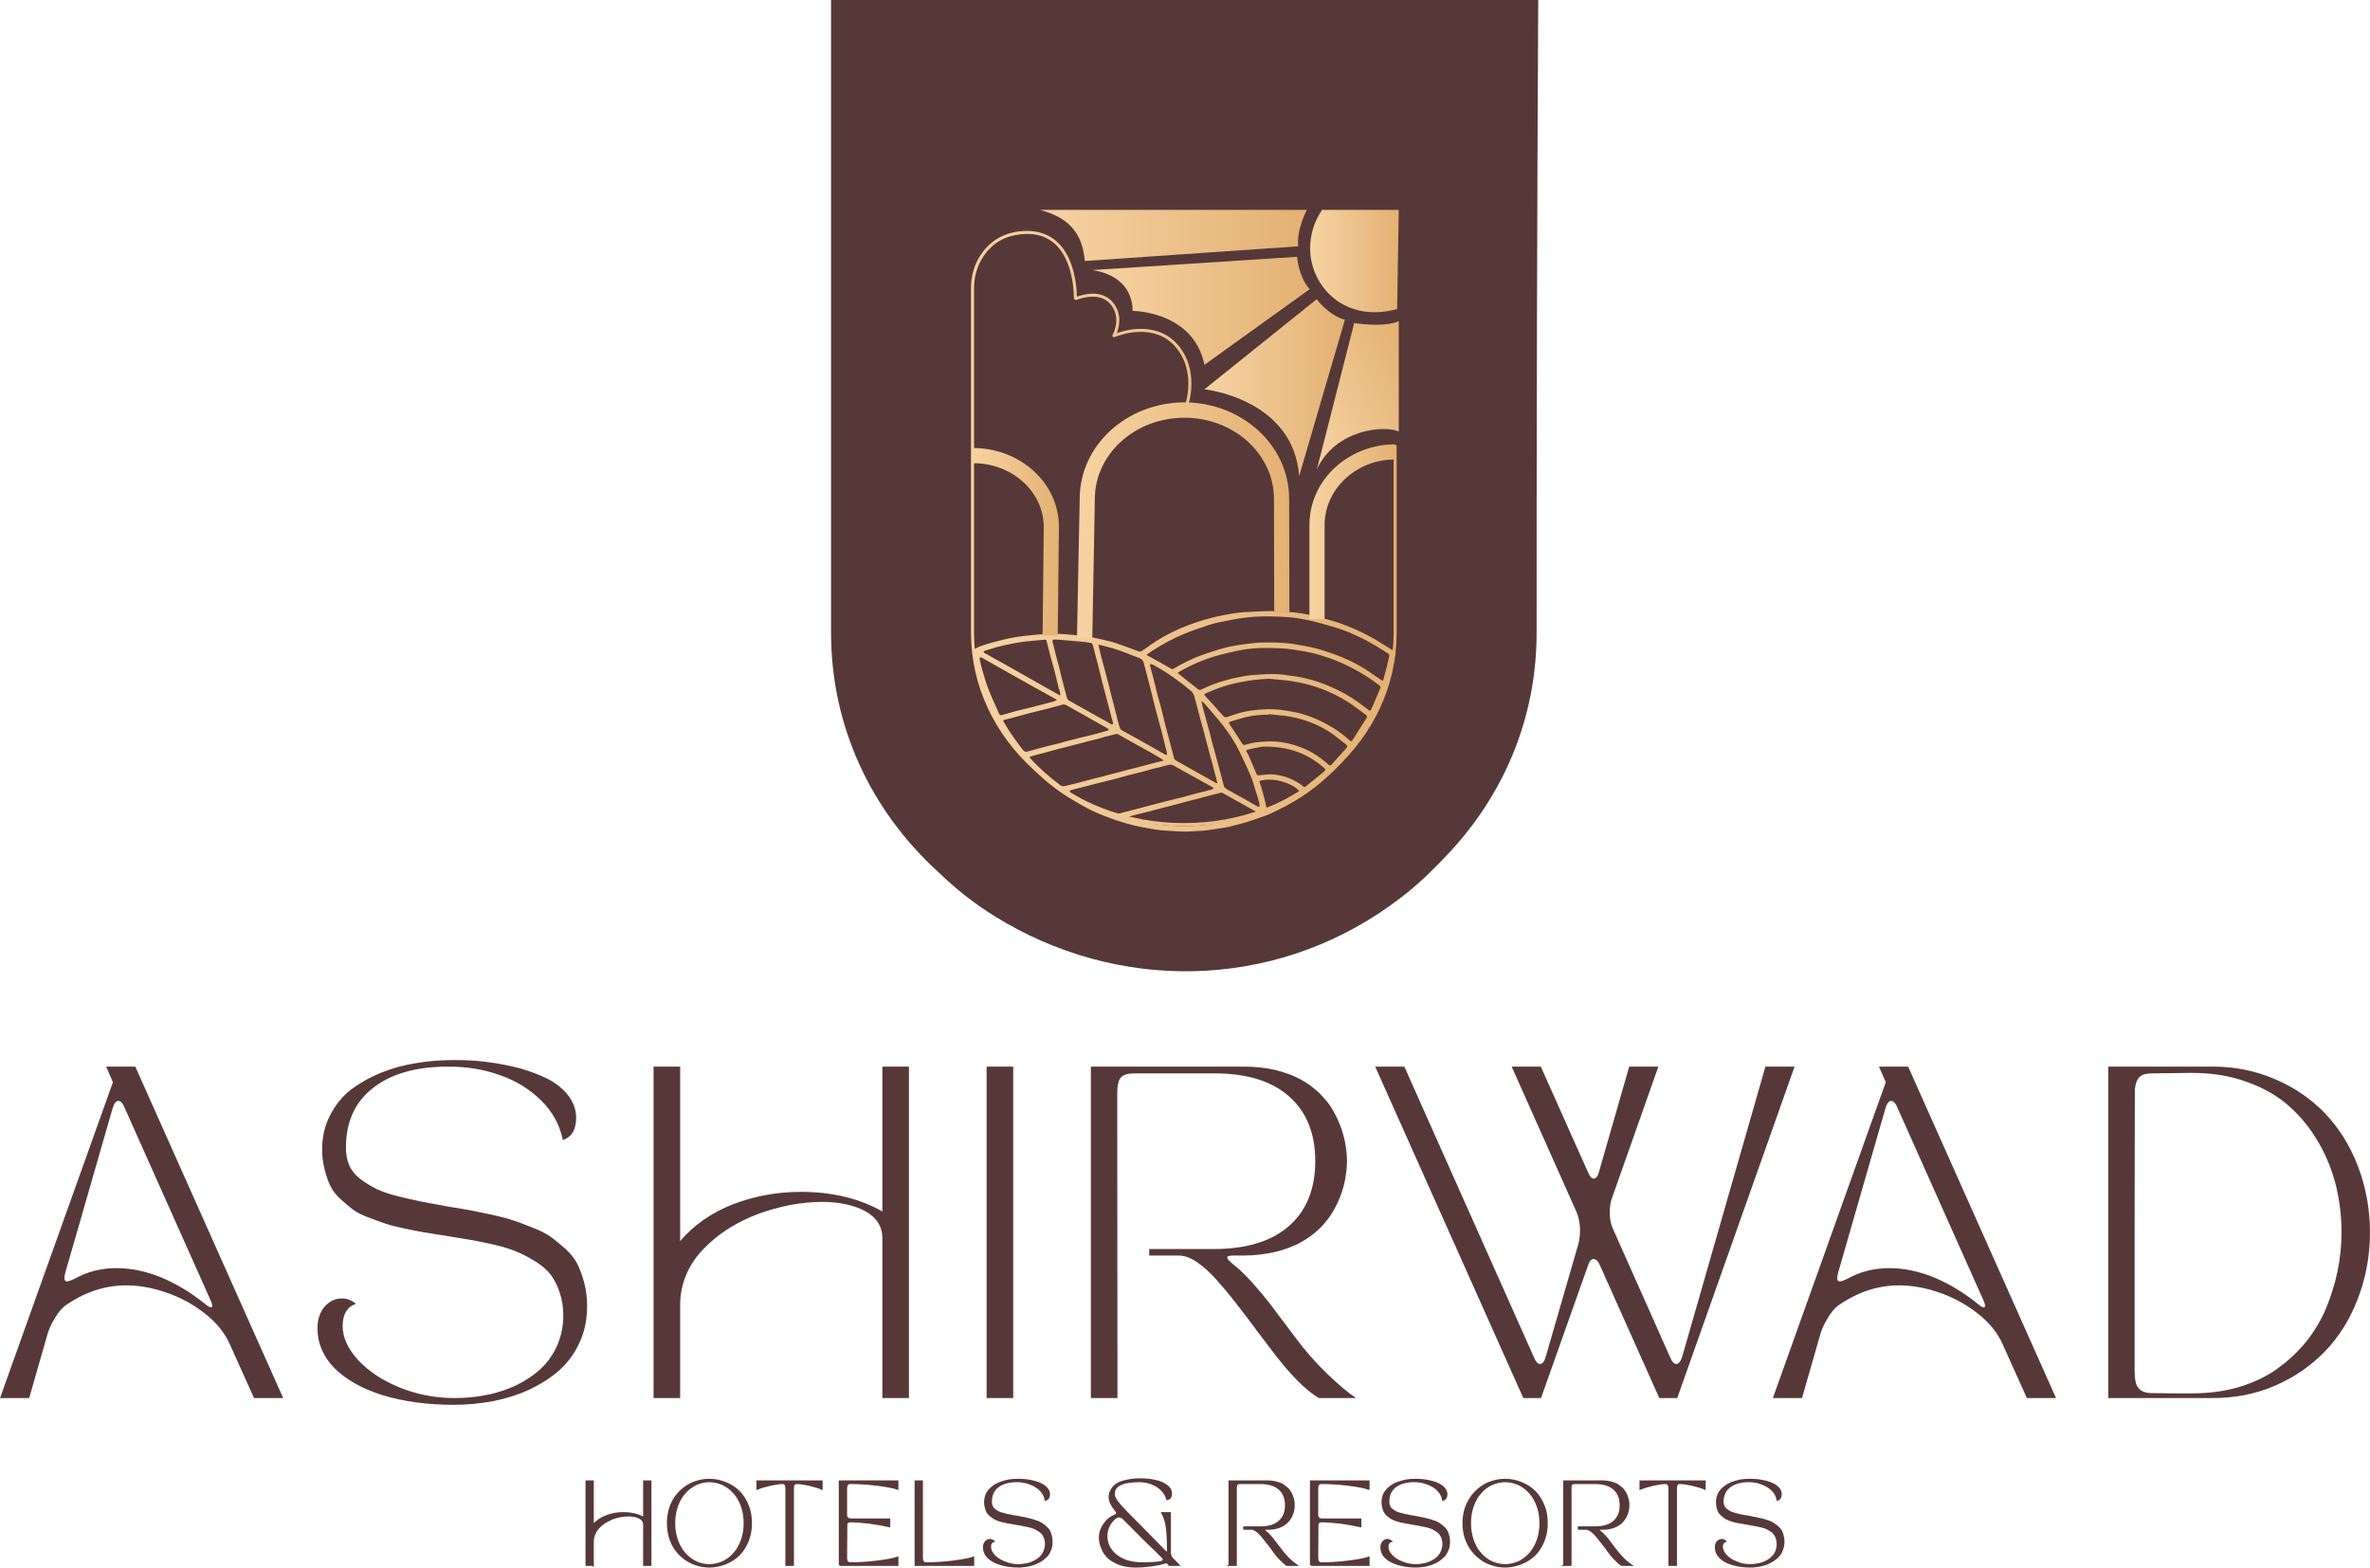 <?xml version="1.0" encoding="UTF-8"?>
<!DOCTYPE svg PUBLIC "-//W3C//DTD SVG 1.1//EN" "http://www.w3.org/Graphics/SVG/1.1/DTD/svg11.dtd">
<!-- Creator: CorelDRAW X7 -->
<svg xmlns="http://www.w3.org/2000/svg" xml:space="preserve" width="101.607mm" height="67.206mm" version="1.1" style="shape-rendering:geometricPrecision; text-rendering:geometricPrecision; image-rendering:optimizeQuality; fill-rule:evenodd; clip-rule:evenodd"
viewBox="0 0 10161 6721"
 xmlns:xlink="http://www.w3.org/1999/xlink">
 <defs>
  <style type="text/css">
   <![CDATA[
    .str0 {stroke:#573838;stroke-width:7.62}
    .fil1 {fill:#573838}
    .fil0 {fill:#573838;fill-rule:nonzero}
    .fil8 {fill:url(#id0)}
    .fil6 {fill:url(#id1)}
    .fil5 {fill:url(#id2)}
    .fil10 {fill:url(#id3)}
    .fil2 {fill:url(#id4)}
    .fil3 {fill:url(#id5)}
    .fil7 {fill:url(#id6)}
    .fil9 {fill:url(#id7)}
    .fil11 {fill:url(#id8)}
    .fil4 {fill:url(#id9)}
   ]]>
  </style>
  <linearGradient id="id0" gradientUnits="userSpaceOnUse" x1="4163.4" y1="2266.06" x2="5987.81" y2="2266.06">
   <stop offset="0" style="stop-opacity:1; stop-color:#F6D3A3"/>
   <stop offset="1" style="stop-opacity:1; stop-color:#E3B173"/>
  </linearGradient>
  <linearGradient id="id1" gradientUnits="userSpaceOnUse" xlink:href="#id0" x1="5164.1" y1="1662.19" x2="5765.84" y2="1662.19">
  </linearGradient>
  <linearGradient id="id2" gradientUnits="userSpaceOnUse" xlink:href="#id0" x1="4680.72" y1="1332.57" x2="5615.01" y2="1332.57">
  </linearGradient>
  <linearGradient id="id3" gradientUnits="userSpaceOnUse" xlink:href="#id0" x1="5557.49" y1="1812.17" x2="6086.15" y2="1576.68">
  </linearGradient>
  <linearGradient id="id4" gradientUnits="userSpaceOnUse" xlink:href="#id0" x1="4169.9" y1="3092.83" x2="5981.31" y2="3092.83">
  </linearGradient>
  <linearGradient id="id5" gradientUnits="userSpaceOnUse" xlink:href="#id0" x1="5613.82" y1="2279.41" x2="5981.29" y2="2279.41">
  </linearGradient>
  <linearGradient id="id6" gradientUnits="userSpaceOnUse" xlink:href="#id0" x1="4617.66" y1="2231.61" x2="5528.33" y2="2231.61">
  </linearGradient>
  <linearGradient id="id7" gradientUnits="userSpaceOnUse" xlink:href="#id0" x1="4458.92" y1="1009.65" x2="5603.15" y2="1009.65">
  </linearGradient>
  <linearGradient id="id8" gradientUnits="userSpaceOnUse" xlink:href="#id0" x1="5617.39" y1="1119.31" x2="5997.31" y2="1119.31">
  </linearGradient>
  <linearGradient id="id9" gradientUnits="userSpaceOnUse" xlink:href="#id0" x1="4172.58" y1="2323.07" x2="4540.06" y2="2323.07">
  </linearGradient>
 </defs>
 <g id="Layer_x0020_1">
  <g id="_1910140969392">
   <g>
    <path class="fil0" d="M280 5456c-7,25 -5,38 7,38 6,0 17,-4 32,-11 55,-31 115,-46 180,-46 64,0 129,14 195,41 65,28 126,65 183,111 16,14 27,19 31,15 4,-3 2,-14 -7,-33l-367 -822c-8,-19 -17,-29 -27,-29 -10,0 -18,11 -25,34l-202 702zm8873 -786c0,26 0,217 -1,572 0,356 0,567 0,634 0,37 5,63 17,76 12,14 31,21 58,21 14,0 44,0 88,1 44,0 72,0 84,0 72,0 140,-9 203,-28 62,-19 117,-45 162,-78 46,-33 87,-71 123,-115 35,-44 64,-92 86,-144 21,-52 38,-105 49,-159 11,-55 17,-110 17,-166 0,-68 -8,-134 -23,-198 -16,-64 -40,-126 -74,-185 -34,-60 -75,-111 -124,-155 -49,-45 -109,-80 -181,-106 -72,-27 -151,-40 -238,-40 -12,0 -40,0 -84,1 -44,0 -74,1 -88,1 -23,0 -41,4 -52,14 -12,10 -19,28 -22,54zm-114 -97l449 0c94,0 183,18 266,54 83,35 154,84 214,146 60,63 107,138 141,226 34,89 52,183 52,285 0,101 -18,196 -52,284 -34,89 -81,164 -141,226 -60,62 -131,111 -214,147 -83,36 -172,53 -266,53l-449 0 0 -1421zm-1158 883c-7,25 -5,38 7,38 6,0 17,-4 32,-11 55,-31 115,-46 180,-46 64,0 129,14 195,41 65,28 126,65 183,111 16,14 27,19 31,15 4,-3 2,-14 -7,-33l-367 -822c-8,-19 -17,-29 -27,-29 -10,0 -18,11 -25,34l-202 702zm-155 538l-125 0 484 -1354 -29 -67 125 0 634 1421 -125 0 -104 -231c-22,-50 -59,-95 -110,-134 -50,-39 -105,-68 -164,-88 -58,-20 -115,-30 -170,-30 -94,0 -181,30 -263,88 -15,12 -30,30 -45,56 -15,25 -26,50 -32,74l-76 265zm-1830 -1421l125 0 555 1245c8,20 17,30 27,30 10,0 19,-11 25,-34l140 -484c5,-21 7,-43 6,-68 -2,-25 -7,-47 -15,-66l-278 -623 125 0 202 452c8,19 16,28 25,28 10,0 18,-10 23,-31l129 -449 125 0 -199 564c-7,20 -10,42 -9,67 0,25 5,47 14,66l244 548c8,20 17,30 27,30 10,0 19,-11 26,-34l356 -1241 125 0 -503 1421 -77 0 -254 -568c-8,-19 -17,-28 -28,-28 -9,0 -18,9 -24,29l-201 567 -76 0 -635 -1421zm-1219 1421l0 -1421 654 0c50,0 96,5 139,15 42,11 78,24 108,41 30,16 56,36 80,59 23,23 42,46 56,71 14,24 26,50 36,77 9,27 16,52 19,75 4,23 6,46 6,67 0,22 -2,44 -6,67 -3,23 -10,48 -19,75 -10,27 -22,52 -36,76 -14,24 -33,48 -56,71 -24,23 -50,42 -80,59 -30,17 -66,30 -108,41 -43,10 -89,16 -139,16l-41 0c-10,0 -18,1 -23,2 -4,2 -6,5 -5,8 1,4 3,8 8,12 4,5 11,11 20,18 24,19 50,44 78,75 28,32 53,61 74,88 21,28 51,68 91,121 2,3 4,6 6,8 2,2 3,5 6,8 2,3 4,6 6,8 41,56 87,108 136,156 50,48 92,84 127,107l-160 0c-27,-16 -56,-40 -88,-71 -31,-32 -61,-66 -90,-103 -29,-37 -58,-76 -89,-117 -30,-41 -60,-80 -89,-117 -29,-38 -58,-72 -85,-102 -28,-31 -55,-55 -83,-74 -27,-18 -53,-27 -76,-27l-127 0 0 -28 279 0c140,0 248,-34 322,-100 74,-66 111,-159 111,-277 0,-118 -37,-210 -111,-276 -74,-67 -182,-100 -322,-100l-341 0c-28,0 -47,5 -59,17 -11,12 -16,36 -16,72l1 1303 -114 0zm-447 -1421l114 0 0 1421 -114 0 0 -1421zm-1314 1421l-114 0 0 -1421 114 0 0 748c60,-70 135,-122 227,-158 92,-35 189,-53 290,-53 135,0 251,28 350,84l0 -621 114 0 0 1421 -114 0 0 -685c0,-50 -24,-89 -73,-116 -48,-26 -111,-40 -187,-40 -43,0 -88,5 -134,13 -46,9 -92,22 -137,38 -45,17 -88,38 -128,63 -41,26 -76,55 -107,87 -31,31 -56,68 -74,109 -18,42 -27,86 -27,132l0 399zm-1555 -299c0,-37 10,-68 30,-92 21,-24 46,-36 74,-36 23,0 43,8 61,23 -38,13 -57,45 -57,95 0,50 23,99 67,147 45,48 104,87 178,117 74,30 152,45 233,45 49,0 97,-4 143,-14 46,-9 88,-24 128,-43 39,-20 74,-43 103,-71 29,-28 52,-61 69,-100 16,-39 25,-81 25,-127 0,-36 -6,-70 -16,-99 -10,-30 -23,-55 -39,-76 -16,-21 -38,-39 -65,-56 -28,-17 -54,-31 -79,-41 -25,-11 -57,-21 -96,-30 -39,-9 -72,-16 -102,-21 -29,-5 -65,-11 -109,-18 -38,-6 -68,-11 -88,-14 -20,-3 -47,-9 -83,-16 -36,-8 -63,-14 -83,-21 -19,-6 -43,-15 -72,-26 -30,-11 -52,-22 -68,-34 -17,-12 -34,-27 -54,-45 -19,-17 -34,-36 -44,-56 -10,-20 -18,-44 -25,-71 -7,-27 -11,-56 -11,-87 0,-53 11,-102 34,-146 22,-43 51,-80 88,-109 37,-28 80,-53 129,-73 49,-20 100,-34 153,-42 52,-9 105,-13 161,-13 47,0 94,2 141,8 47,6 94,15 141,27 46,13 87,29 123,47 35,19 64,42 86,71 22,29 33,60 33,95 0,50 -19,82 -57,95 -13,-65 -44,-121 -92,-169 -49,-48 -107,-85 -177,-109 -69,-25 -143,-37 -222,-37 -137,0 -244,30 -322,91 -78,60 -117,146 -117,257 0,29 5,54 15,77 11,23 27,42 48,58 22,16 45,30 69,42 24,11 55,22 91,31 37,9 71,17 102,23 31,6 69,13 113,21 42,7 74,12 96,16 22,5 53,11 92,19 40,9 71,17 93,25 23,7 50,18 83,31 33,13 59,26 78,40 19,14 39,31 62,51 22,21 39,42 51,65 11,24 21,50 29,81 8,30 12,63 12,98 0,57 -10,109 -32,156 -21,47 -50,86 -86,119 -37,33 -80,60 -128,83 -49,23 -101,39 -155,50 -55,10 -111,16 -169,16 -115,0 -217,-14 -306,-41 -89,-28 -158,-67 -207,-116 -49,-50 -73,-107 -73,-171zm-1236 299l-125 0 484 -1354 -29 -67 125 0 634 1421 -125 0 -104 -231c-22,-50 -59,-95 -110,-134 -50,-39 -105,-68 -164,-88 -58,-20 -115,-30 -170,-30 -94,0 -181,30 -263,88 -15,12 -30,30 -45,56 -15,25 -26,50 -32,74l-76 265z"/>
    <path class="fil0 str0" d="M2542 6710l-28 0 0 -359 28 0 0 189c15,-18 34,-31 58,-40 23,-9 47,-13 73,-13 33,0 63,7 88,21l0 -157 28 0 0 359 -28 0 0 -173c0,-13 -6,-23 -19,-29 -12,-7 -28,-10 -47,-10 -11,0 -22,1 -34,3 -11,2 -23,5 -34,9 -11,5 -22,10 -32,16 -11,7 -20,14 -27,22 -8,8 -14,17 -19,28 -4,10 -7,21 -7,33l0 101zm4814 -76c0,-9 2,-17 7,-23 6,-6 12,-9 19,-9 6,0 11,2 15,6 -9,3 -14,11 -14,24 0,12 6,25 17,37 11,12 26,22 45,29 18,8 38,12 58,12 13,0 25,-2 36,-4 12,-2 23,-6 33,-11 10,-5 18,-11 26,-18 7,-7 13,-15 17,-25 4,-10 6,-20 6,-32 0,-9 -1,-18 -4,-25 -2,-7 -6,-14 -10,-19 -3,-5 -9,-10 -16,-14 -7,-5 -13,-8 -20,-11 -6,-2 -14,-5 -24,-7 -10,-2 -18,-4 -26,-5 -7,-2 -16,-3 -27,-5 -10,-2 -17,-3 -22,-4 -5,0 -12,-2 -21,-4 -9,-1 -16,-3 -21,-5 -5,-1 -11,-3 -18,-6 -8,-3 -13,-6 -18,-9 -4,-3 -8,-7 -13,-11 -5,-5 -9,-9 -11,-14 -3,-6 -5,-11 -7,-18 -1,-7 -2,-14 -2,-22 0,-14 3,-26 8,-37 6,-11 13,-20 23,-27 9,-8 20,-14 32,-19 13,-5 25,-8 38,-11 14,-2 27,-3 41,-3 12,0 24,1 36,2 12,2 23,4 35,7 12,3 22,7 31,12 9,5 16,11 22,18 6,7 8,15 8,24 0,12 -4,20 -14,24 -3,-17 -11,-31 -23,-43 -13,-12 -27,-21 -45,-27 -17,-7 -36,-10 -56,-10 -34,0 -61,8 -81,23 -20,15 -30,37 -30,65 0,7 2,14 4,19 3,6 7,11 12,15 6,4 12,8 18,11 6,3 14,5 23,7 9,3 17,5 25,6 8,2 18,4 29,5 11,2 19,4 24,5 6,1 13,2 23,5 10,2 18,4 24,6 5,2 12,4 21,7 8,4 14,7 19,11 5,3 10,7 16,13 6,5 10,10 13,16 3,6 5,13 7,20 2,8 3,16 3,25 0,14 -3,27 -8,39 -5,12 -13,22 -22,30 -9,8 -20,15 -32,21 -12,6 -25,10 -39,13 -14,2 -28,4 -43,4 -28,0 -54,-4 -77,-11 -22,-7 -39,-16 -52,-29 -12,-12 -18,-27 -18,-43zm-323 -283l276 0 0 32c-13,-6 -32,-11 -56,-17 -24,-5 -40,-7 -48,-7 -7,0 -12,1 -15,5 -3,3 -4,10 -4,19l0 327 -29 0 0 -327c0,-9 -2,-16 -5,-19 -2,-4 -7,-5 -14,-5 -8,0 -24,2 -48,7 -25,6 -43,11 -57,17l0 -32zm-327 359l0 -359 164 0c13,0 25,2 35,4 11,3 20,6 28,10 7,5 14,10 20,15 6,6 10,12 14,18 4,6 7,13 9,20 2,6 4,13 5,19 1,5 1,11 1,17 0,5 0,11 -1,16 -1,6 -3,12 -5,19 -2,7 -5,13 -9,19 -4,6 -8,12 -14,18 -6,6 -13,11 -20,15 -8,4 -17,8 -28,10 -10,3 -22,4 -35,4l-10 0c-3,0 -5,1 -6,1 -1,1 -1,1 -1,2 0,1 1,2 2,3 1,1 3,3 5,5 6,4 13,11 20,19 7,7 13,15 18,22 6,7 13,17 23,30 1,1 1,2 2,2 0,1 1,1 1,2 1,1 1,2 2,2 10,14 22,27 34,40 13,12 23,21 32,27l-40 0c-7,-5 -14,-11 -22,-19 -8,-8 -16,-16 -23,-25 -7,-10 -15,-19 -22,-30 -8,-10 -16,-20 -23,-29 -7,-10 -14,-18 -21,-26 -7,-8 -14,-14 -21,-19 -7,-4 -14,-7 -19,-7l-32 0 0 -7 70 0c35,0 62,-8 81,-25 19,-17 28,-40 28,-69 0,-30 -9,-53 -28,-70 -19,-17 -46,-25 -81,-25l-86 0c-7,0 -12,1 -15,4 -3,3 -4,9 -4,18l0 329 -28 0zm-391 -253c-8,23 -12,47 -12,73 0,27 4,51 12,74 8,22 18,41 32,56 13,16 29,28 48,37 18,8 38,13 58,13 21,0 40,-5 59,-13 18,-9 34,-21 48,-37 13,-15 24,-34 32,-56 8,-23 12,-47 12,-74 0,-26 -4,-50 -12,-73 -8,-22 -19,-41 -32,-56 -14,-16 -30,-28 -48,-37 -19,-8 -38,-13 -59,-13 -20,0 -40,5 -58,13 -19,9 -35,21 -48,37 -14,15 -24,34 -32,56zm138 260c-19,0 -38,-3 -56,-9 -18,-6 -35,-14 -49,-25 -15,-11 -28,-24 -39,-39 -11,-15 -19,-32 -26,-51 -6,-20 -9,-41 -9,-63 0,-21 3,-42 9,-62 7,-19 15,-36 26,-51 11,-15 24,-28 39,-39 14,-11 31,-20 49,-25 18,-6 37,-9 56,-9 25,0 48,5 70,14 22,9 41,21 57,37 16,16 29,36 38,59 10,24 14,49 14,76 0,28 -4,53 -14,77 -9,23 -22,43 -38,59 -16,16 -35,28 -57,37 -22,9 -45,14 -70,14zm-531 -83c0,-9 2,-17 8,-23 5,-6 11,-9 18,-9 6,0 11,2 16,6 -10,3 -15,11 -15,24 0,12 6,25 17,37 11,12 26,22 45,29 19,8 38,12 59,12 12,0 24,-2 36,-4 11,-2 22,-6 32,-11 10,-5 19,-11 26,-18 7,-7 13,-15 17,-25 4,-10 7,-20 7,-32 0,-9 -2,-18 -4,-25 -3,-7 -6,-14 -10,-19 -4,-5 -10,-10 -17,-14 -7,-5 -13,-8 -20,-11 -6,-2 -14,-5 -24,-7 -9,-2 -18,-4 -25,-5 -8,-2 -17,-3 -28,-5 -10,-2 -17,-3 -22,-4 -5,0 -12,-2 -21,-4 -9,-1 -16,-3 -21,-5 -5,-1 -11,-3 -18,-6 -8,-3 -13,-6 -17,-9 -4,-3 -9,-7 -14,-11 -5,-5 -8,-9 -11,-14 -2,-6 -5,-11 -6,-18 -2,-7 -3,-14 -3,-22 0,-14 3,-26 8,-37 6,-11 14,-20 23,-27 9,-8 20,-14 32,-19 13,-5 26,-8 39,-11 13,-2 26,-3 40,-3 12,0 24,1 36,2 12,2 24,4 35,7 12,3 22,7 31,12 9,5 17,11 22,18 6,7 9,15 9,24 0,12 -5,20 -15,24 -3,-17 -11,-31 -23,-43 -12,-12 -27,-21 -45,-27 -17,-7 -36,-10 -56,-10 -34,0 -61,8 -81,23 -20,15 -29,37 -29,65 0,7 1,14 4,19 2,6 6,11 12,15 5,4 11,8 17,11 6,3 14,5 23,7 9,3 18,5 26,6 7,2 17,4 28,5 11,2 19,4 24,5 6,1 14,2 24,5 10,2 17,4 23,6 6,2 13,4 21,7 8,4 15,7 19,11 5,3 10,7 16,13 6,5 10,10 13,16 3,6 5,13 7,20 2,8 3,16 3,25 0,14 -2,27 -8,39 -5,12 -12,22 -22,30 -9,8 -19,15 -32,21 -12,6 -25,10 -39,13 -14,2 -28,4 -42,4 -29,0 -55,-4 -77,-11 -23,-7 -40,-16 -53,-29 -12,-12 -18,-27 -18,-43zm-302 76l0 -359 248 0 0 32c-18,-6 -48,-12 -90,-17 -41,-5 -78,-7 -111,-7 -6,0 -11,1 -14,5 -3,3 -5,10 -5,19l0 113c0,5 2,10 5,13 4,3 8,5 13,5l167 0 0 30c-21,-5 -50,-10 -85,-15 -35,-4 -62,-6 -81,-6 -6,0 -10,1 -13,4 -4,2 -5,6 -5,11l-1 140c0,9 2,16 5,19 3,4 8,5 14,5 33,0 70,-2 111,-7 42,-5 72,-11 90,-17l0 32 -248 0zm-349 0l0 -359 165 0c12,0 24,2 34,4 11,3 20,6 28,10 7,5 14,10 20,15 6,6 11,12 14,18 4,6 7,13 9,20 3,6 4,13 5,19 1,5 1,11 1,17 0,5 0,11 -1,16 -1,6 -2,12 -5,19 -2,7 -5,13 -9,19 -3,6 -8,12 -14,18 -6,6 -13,11 -20,15 -8,4 -17,8 -28,10 -10,3 -22,4 -34,4l-11 0c-2,0 -4,1 -6,1 -1,1 -1,1 -1,2 0,1 1,2 2,3 1,1 3,3 5,5 6,4 13,11 20,19 7,7 13,15 18,22 6,7 13,17 23,30 1,1 2,2 2,2 0,1 1,1 1,2 1,1 2,2 2,2 10,14 22,27 34,40 13,12 23,21 32,27l-40 0c-7,-5 -14,-11 -22,-19 -8,-8 -16,-16 -23,-25 -7,-10 -15,-19 -22,-30 -8,-10 -15,-20 -23,-29 -7,-10 -14,-18 -21,-26 -7,-8 -14,-14 -21,-19 -7,-4 -13,-7 -19,-7l-32 0 0 -7 70 0c35,0 62,-8 81,-25 19,-17 28,-40 28,-69 0,-30 -9,-53 -28,-70 -19,-17 -46,-25 -81,-25l-86 0c-7,0 -12,1 -15,4 -2,3 -4,9 -4,18l0 329 -28 0zm-527 -127c0,24 6,45 20,63 13,18 31,32 55,42 23,10 50,14 81,14 35,0 61,-2 78,-5 6,-2 9,-4 11,-8 1,-4 -1,-8 -5,-12 -11,-12 -31,-31 -58,-57 -27,-27 -46,-45 -55,-55 0,0 -2,-1 -4,-4 -3,-2 -6,-6 -10,-10 -4,-4 -8,-8 -13,-13 -5,-4 -9,-9 -14,-14l-14 -14c-6,-5 -12,-8 -19,-8 -4,0 -8,1 -11,3 -12,8 -22,19 -30,34 -8,15 -12,30 -12,44zm-29 9c0,-21 7,-40 19,-57 12,-18 27,-30 45,-37 11,-5 13,-12 6,-20 -19,-23 -28,-43 -28,-58 0,-13 3,-25 10,-35 6,-10 15,-18 27,-25 12,-6 26,-10 42,-13 15,-3 32,-5 51,-5 25,0 47,2 67,7 20,4 36,11 48,21 13,9 19,21 19,34 0,7 -1,12 -4,16 -2,4 -6,6 -13,8 -3,-10 -7,-19 -14,-29 -7,-9 -15,-17 -25,-24 -10,-7 -22,-13 -35,-17 -14,-4 -29,-7 -44,-7 -10,0 -19,1 -27,1 -8,1 -16,2 -25,3 -8,1 -16,3 -22,6 -7,2 -13,5 -18,9 -6,4 -10,8 -13,14 -3,5 -5,12 -5,19 -1,6 1,13 5,21 4,8 10,17 18,26 8,9 16,18 24,26 7,8 16,17 27,28 11,11 20,20 26,26l118 120c4,4 7,6 9,6 3,0 4,-4 4,-10 0,-43 -2,-76 -5,-98 -3,-22 -9,-42 -19,-61l33 0 0 168c0,5 1,10 3,16 2,6 6,10 10,14l24 25 -40 0c-1,-1 -2,-2 -3,-4 -1,-2 -3,-3 -3,-4 -3,-3 -7,-4 -13,-2 -15,5 -34,9 -56,12 -23,3 -46,5 -71,5 -24,0 -46,-4 -65,-10 -19,-7 -35,-16 -48,-27 -12,-11 -22,-24 -28,-40 -7,-15 -11,-31 -11,-48zm-497 42c0,-9 2,-17 8,-23 5,-6 11,-9 18,-9 6,0 11,2 16,6 -10,3 -15,11 -15,24 0,12 6,25 17,37 11,12 26,22 45,29 19,8 38,12 59,12 12,0 24,-2 36,-4 11,-2 22,-6 32,-11 10,-5 19,-11 26,-18 7,-7 13,-15 17,-25 4,-10 7,-20 7,-32 0,-9 -2,-18 -4,-25 -3,-7 -6,-14 -10,-19 -4,-5 -10,-10 -17,-14 -7,-5 -13,-8 -20,-11 -6,-2 -14,-5 -24,-7 -9,-2 -18,-4 -25,-5 -8,-2 -17,-3 -28,-5 -10,-2 -17,-3 -22,-4 -5,0 -12,-2 -21,-4 -9,-1 -16,-3 -21,-5 -5,-1 -11,-3 -18,-6 -8,-3 -13,-6 -17,-9 -4,-3 -9,-7 -14,-11 -5,-5 -8,-9 -11,-14 -2,-6 -5,-11 -6,-18 -2,-7 -3,-14 -3,-22 0,-14 3,-26 8,-37 6,-11 14,-20 23,-27 9,-8 20,-14 32,-19 13,-5 26,-8 39,-11 13,-2 26,-3 40,-3 12,0 24,1 36,2 12,2 24,4 35,7 12,3 22,7 31,12 9,5 17,11 22,18 6,7 9,15 9,24 0,12 -5,20 -15,24 -3,-17 -11,-31 -23,-43 -12,-12 -27,-21 -45,-27 -17,-7 -36,-10 -56,-10 -34,0 -61,8 -81,23 -20,15 -29,37 -29,65 0,7 1,14 4,19 2,6 6,11 12,15 5,4 11,8 17,11 6,3 14,5 23,7 9,3 18,5 26,6 7,2 17,4 28,5 11,2 19,4 24,5 6,1 14,2 24,5 10,2 17,4 23,6 6,2 13,4 21,7 8,4 15,7 19,11 5,3 10,7 16,13 6,5 10,10 13,16 3,6 5,13 7,20 2,8 3,16 3,25 0,14 -2,27 -8,39 -5,12 -12,22 -22,30 -9,8 -19,15 -32,21 -12,6 -25,10 -39,13 -14,2 -28,4 -42,4 -29,0 -55,-4 -77,-11 -23,-7 -40,-16 -53,-29 -12,-12 -18,-27 -18,-43zm-45 76l-248 0 0 -359 28 0 0 327c0,9 2,16 5,19 3,4 8,5 14,5 33,0 70,-2 111,-7 42,-5 72,-11 90,-17l0 32zm-573 0l0 -359 248 0 0 32c-18,-6 -48,-12 -90,-17 -41,-5 -78,-7 -111,-7 -7,0 -11,1 -14,5 -3,3 -5,10 -5,19l0 113c0,5 2,10 5,13 4,3 8,5 13,5l167 0 0 30c-21,-5 -50,-10 -85,-15 -35,-4 -62,-6 -81,-6 -6,0 -10,1 -13,4 -4,2 -5,6 -5,11l-1 140c0,9 2,16 5,19 3,4 7,5 14,5 33,0 70,-2 111,-7 42,-5 72,-11 90,-17l0 32 -248 0zm-353 -359l276 0 0 32c-13,-6 -32,-11 -56,-17 -24,-5 -40,-7 -48,-7 -7,0 -12,1 -15,5 -3,3 -4,10 -4,19l0 327 -29 0 0 -327c0,-9 -2,-16 -5,-19 -2,-4 -7,-5 -14,-5 -8,0 -24,2 -48,7 -25,6 -43,11 -57,17l0 -32zm-344 106c-8,23 -12,47 -12,73 0,27 4,51 12,74 8,22 19,41 32,56 14,16 30,28 48,37 18,8 38,13 58,13 21,0 40,-5 59,-13 18,-9 34,-21 48,-37 13,-15 24,-34 32,-56 8,-23 12,-47 12,-74 0,-26 -4,-50 -12,-73 -8,-22 -19,-41 -32,-56 -14,-16 -30,-28 -48,-37 -19,-8 -38,-13 -59,-13 -20,0 -40,5 -58,13 -18,9 -34,21 -48,37 -13,15 -24,34 -32,56zm138 260c-19,0 -38,-3 -56,-9 -18,-6 -34,-14 -49,-25 -15,-11 -28,-24 -39,-39 -11,-15 -19,-32 -25,-51 -6,-20 -9,-41 -9,-63 0,-21 3,-42 9,-62 6,-19 14,-36 25,-51 11,-15 24,-28 39,-39 15,-11 31,-20 49,-25 18,-6 37,-9 56,-9 25,0 48,5 70,14 22,9 41,21 57,37 16,16 29,36 38,59 10,24 14,49 14,76 0,28 -4,53 -14,77 -9,23 -22,43 -38,59 -16,16 -35,28 -57,37 -22,9 -45,14 -70,14z"/>
   </g>
   <g>
    <path class="fil1" d="M6197 3673c-20,21 -39,41 -60,61 -55,55 -115,105 -179,150 -506,361 -1168,371 -1694,44 -87,-54 -167,-117 -240,-188 -292,-265 -461,-629 -461,-1026l0 -2714 3032 0 0 1c-5,904 -7,1809 -7,2713 0,363 -140,699 -391,959z"/>
    <g>
     <path class="fil2" d="M5405 2621c-26,1 -51,3 -77,4l0 0c-7,1 -227,17 -405,147l0 0c-9,7 -20,14 -30,20l0 0c-3,2 -7,2 -10,1l0 0c-31,-11 -61,-23 -91,-33l0 0c-20,-7 -41,-12 -62,-17l0 0c-22,-5 -44,-10 -66,-13l0 0c-28,-5 -57,-7 -86,-10l0 0c-48,-4 -96,-3 -143,2l0 0c-31,3 -63,6 -94,12l0 0c-28,5 -56,13 -84,20l0 0c-19,5 -37,11 -55,17l0 0c-5,2 -33,15 -32,19l0 0c4,23 8,46 14,69l0 0c9,32 18,64 29,96l0 0c10,29 22,57 35,85l0 0c18,40 40,77 64,114l0 0c30,46 65,88 103,128l0 0c49,52 104,98 165,136l0 0c34,21 68,41 103,58l0 0c32,15 66,28 100,40l0 0c26,9 52,16 78,23l0 0c21,5 44,9 66,13l0 0c23,4 46,8 69,9l0 0c40,2 80,7 120,3l0 0c16,-2 33,-1 49,-3l0 0c25,-3 50,-7 75,-11l0 0c14,-2 27,-4 40,-8l0 0c22,-5 43,-11 64,-17l0 0c27,-9 55,-18 82,-28l0 0c18,-6 36,-16 53,-24l0 0c46,-22 90,-48 131,-77l0 0c39,-28 74,-58 108,-91l0 0c46,-45 87,-93 122,-146l0 0c27,-41 51,-83 70,-127l0 0c14,-32 26,-64 38,-97l0 0c7,-21 13,-43 19,-66l0 0c5,-19 9,-40 14,-60l0 0c2,-8 0,-15 -8,-20l0 0c-36,-21 -70,-45 -107,-64l0 0c-36,-19 -75,-36 -113,-50l0 0c-36,-13 -73,-22 -109,-32l0 0c-23,-6 -46,-10 -69,-14l0 0c-30,-4 -60,-6 -90,-8l0 0c-14,0 -28,-1 -42,-1l0 0c-13,0 -25,1 -38,1zm-384 246c-33,-19 -67,-38 -100,-56l0 0c-1,-1 -2,-2 -5,-4l0 0c9,-6 17,-12 26,-18l0 0c43,-27 87,-52 134,-71l0 0c37,-15 74,-28 112,-40l0 0c26,-8 52,-13 79,-18l0 0c38,-8 76,-13 114,-16l0 0c48,-3 94,-1 141,2l0 0c26,2 52,6 78,11l0 0c37,8 75,18 111,29l0 0c78,22 149,58 217,101l0 0c8,5 16,10 23,15l0 0c5,3 6,6 5,12l0 0c-4,15 -6,29 -10,44l0 0c-5,18 -10,37 -15,55l0 0c-2,8 -6,5 -10,2l0 0c-25,-17 -50,-35 -76,-51l0 0c-38,-23 -78,-42 -119,-57l0 0c-26,-9 -51,-18 -76,-25l0 0c-19,-5 -39,-9 -58,-13l0 0c-20,-3 -41,-7 -61,-10l0 0c-19,-2 -39,-3 -58,-4l0 0c-24,0 -48,-1 -72,0l0 0c-29,2 -58,6 -87,10l0 0c-22,4 -44,7 -65,13l0 0c-33,9 -66,20 -98,31l0 0c-41,15 -80,35 -118,57l0 0c-2,1 -4,3 -7,3l0 0c-1,0 -3,-1 -5,-2zm-257 238c-13,-8 -27,-16 -41,-23l0 0c-46,-26 -92,-52 -139,-78l0 0c-11,-6 -10,-16 -13,-25l0 0c-6,-23 -12,-46 -18,-68l0 0c-4,-17 -8,-33 -12,-50l0 0c-4,-16 -9,-32 -13,-48l0 0c-4,-17 -9,-35 -13,-53l0 0c0,0 0,0 -1,0l0 0c-3,-18 -3,-18 15,-18l0 0c1,0 78,6 116,10l0 0c10,1 19,3 29,4l0 0c6,1 9,3 11,9l0 0c6,23 12,46 18,69l0 0c7,27 14,53 20,80l0 0c7,26 14,53 21,80l0 0c7,25 13,51 20,77l0 0c3,9 6,19 8,29l0 0c0,2 -1,4 -1,6l0 0c-2,0 -5,0 -7,-1zm-253 -142c-41,-23 -81,-46 -122,-69l0 0c-49,-28 -99,-56 -148,-83l0 0c-7,-4 -13,-8 -20,-11l0 0c-2,-1 -4,-4 -4,-5l0 0c1,-2 3,-4 5,-5l0 0c18,-5 35,-11 53,-16l0 0c17,-4 35,-9 52,-12l0 0c17,-4 34,-6 51,-9l0 0c11,-2 22,-3 33,-4l0 0c23,-3 45,-4 67,-6l0 0c5,-1 8,0 9,5l0 0c5,20 10,39 15,59l0 0c7,25 14,51 21,77l0 0c5,22 11,44 16,66l0 0c2,7 5,13 6,20l0 0c1,3 0,7 0,12l0 0c-12,-7 -23,-13 -34,-19zm484 272c-18,-10 -36,-21 -54,-31l0 0c-43,-24 -85,-48 -128,-71l0 0c-12,-6 -13,-16 -16,-26l0 0c-5,-17 -9,-34 -13,-51l0 0c-7,-27 -14,-54 -21,-81l0 0c-4,-16 -8,-32 -12,-48l0 0c-6,-22 -11,-43 -17,-65l0 0c-5,-17 -9,-34 -14,-51l0 0c-3,-15 -7,-30 -11,-47l0 0c9,2 16,3 23,5l0 0c24,6 48,13 71,21l0 0c26,9 52,21 79,30l0 0c16,6 21,16 24,31l0 0c7,28 15,56 22,84l0 0c9,36 18,72 27,108l0 0c8,31 17,61 25,92l0 0c5,21 11,43 16,65l0 0c3,10 5,19 7,28l0 0c1,3 0,6 0,9l0 0c-3,-1 -6,-1 -8,-2zm143 -279c-29,-22 -57,-45 -86,-68l0 0c-1,0 -1,-1 -2,-4l0 0c7,-4 14,-9 22,-13l0 0c43,-23 88,-43 136,-57l0 0c33,-10 68,-17 102,-25l0 0c63,-13 126,-12 189,-9l0 0c32,2 63,8 95,13l0 0c46,8 90,22 133,39l0 0c58,23 112,53 163,89l0 0c8,6 16,12 24,18l0 0c4,3 6,6 4,11l0 0c-13,30 -26,61 -39,92l0 0c-1,2 -4,4 -6,6l0 0c-18,-13 -35,-26 -52,-39l0 0c-36,-25 -75,-47 -115,-64l0 0c-35,-16 -72,-28 -110,-37l0 0c-23,-6 -47,-9 -71,-12l0 0c-25,-4 -50,-7 -76,-6l0 0c-29,0 -59,3 -88,5l0 0c-18,2 -36,5 -53,9l0 0c-18,3 -36,8 -54,13l0 0c-37,10 -73,24 -107,41l0 0c-1,0 -2,0 -3,0l0 0c0,0 0,0 0,0l0 0c-2,0 -4,-1 -6,-2zm-854 105c-14,-32 -30,-65 -43,-98l0 0c-12,-29 -20,-58 -29,-88l0 0c-5,-16 -8,-33 -12,-49l0 0c0,-2 1,-5 1,-8l0 0c3,1 6,1 9,2l0 0c38,21 75,43 113,64l0 0c66,37 131,74 197,110l0 0c3,2 6,4 11,7l0 0c-5,3 -8,5 -11,6l0 0c-28,7 -56,15 -84,22l0 0c-25,6 -52,13 -78,19l0 0c-21,6 -42,12 -63,18l0 0c-2,0 -3,0 -4,0l0 0c-3,0 -5,-1 -7,-5zm892 275c-44,-25 -88,-49 -132,-74l0 0c-6,-3 -10,-7 -11,-14l0 0c-6,-22 -12,-45 -18,-68l0 0c-5,-21 -11,-42 -17,-64l0 0c-6,-26 -13,-52 -19,-77l0 0c-6,-22 -12,-44 -18,-66l0 0c-5,-21 -10,-43 -16,-65l0 0c-4,-16 -9,-32 -13,-49l0 0c0,0 -1,-1 -1,-1l0 0c0,-4 0,-8 0,-11l0 0c4,1 8,1 11,2l0 0c43,23 83,50 121,79l0 0c16,12 32,25 47,38l0 0c5,5 9,14 11,21l0 0c8,30 16,61 24,91l0 0c5,20 11,40 17,61l0 0c5,20 10,41 16,62l0 0c6,24 13,49 20,73l0 0c5,22 11,43 17,65l0 0c1,6 2,12 4,18l0 0c-1,0 -2,1 -4,1l0 0c-13,-7 -26,-15 -39,-22zm67 -268c-24,-28 -50,-56 -75,-83l0 0c-6,-6 -6,-9 3,-13l0 0c21,-9 42,-18 63,-25l0 0c27,-9 55,-17 83,-22l0 0c40,-8 82,-13 123,-15l0 0c34,4 68,5 102,11l0 0c84,13 163,42 236,88l0 0c27,17 52,37 78,56l0 0c6,4 6,9 2,15l0 0c-20,31 -40,62 -59,93l0 0c-4,7 -8,6 -13,1l0 0c-33,-30 -69,-55 -109,-75l0 0c-38,-20 -77,-35 -119,-44l0 0c-44,-10 -89,-16 -134,-14l0 0c-38,2 -77,6 -114,17l0 0c-16,5 -32,10 -48,16l0 0c-2,0 -4,1 -6,1l0 0c-5,0 -9,-2 -13,-7zm149 390c-21,-12 -42,-24 -63,-36l0 0c-24,-13 -48,-26 -72,-40l0 0c-4,-3 -9,-8 -10,-13l0 0c-8,-30 -16,-60 -24,-90l0 0c-9,-35 -19,-69 -28,-103l0 0c-5,-21 -10,-42 -16,-62l0 0c-8,-30 -16,-59 -24,-88l0 0c-1,-6 -2,-11 -4,-17l0 0c1,0 2,-1 3,-2l0 0c5,5 11,10 16,16l0 0c24,29 50,57 73,87l0 0c28,36 53,74 73,116l0 0c15,33 32,66 46,100l0 0c8,19 14,40 20,60l0 0c5,15 10,31 14,46l0 0c2,7 4,14 4,21l0 0c1,4 0,6 -2,6l0 0c-1,0 -3,0 -6,-1zm-1005 -241c-28,-36 -55,-73 -78,-112l0 0c-3,-5 -6,-10 -9,-17l0 0c16,-4 31,-8 46,-12l0 0c22,-6 44,-12 66,-18l0 0c26,-6 51,-13 77,-19l0 0c22,-6 44,-12 67,-18l0 0c4,-1 11,0 15,2l0 0c47,26 94,53 142,80l0 0c12,7 24,13 36,20l0 0c2,1 3,4 5,6l0 0c-3,2 -5,4 -7,4l0 0c-27,8 -54,15 -82,22l0 0c-22,5 -43,10 -65,16l0 0c-21,5 -42,11 -63,17l0 0c-17,4 -33,8 -50,12l0 0c-21,6 -42,11 -63,17l0 0c-7,2 -14,4 -22,6l0 0c-1,0 -2,0 -3,0l0 0c-5,0 -8,-2 -12,-6zm1054 -155c31,4 62,5 92,11l0 0c66,12 128,37 183,76l0 0c19,14 37,29 55,43l0 0c6,5 7,9 2,15l0 0c-22,24 -43,47 -64,71l0 0c-5,5 -9,5 -14,0l0 0c-20,-19 -43,-35 -67,-50l0 0c-26,-15 -54,-26 -83,-35l0 0c-36,-10 -74,-16 -112,-14l0 0c-30,1 -60,4 -90,13l0 0c-12,4 -13,2 -20,-8l0 0c-17,-27 -34,-53 -51,-78l0 0c-4,-7 -4,-10 3,-12l0 0c22,-7 43,-13 65,-19l0 0c33,-8 67,-11 101,-11l0 0c0,0 0,-1 0,-2zm-893 306c-46,-34 -90,-72 -129,-115l0 0c-6,-7 -6,-8 4,-11l0 0c17,-5 36,-10 54,-14l0 0c16,-5 31,-9 47,-13l0 0c17,-5 34,-9 50,-13l0 0c22,-6 44,-12 66,-17l0 0c17,-5 34,-9 51,-13l0 0c16,-4 31,-8 47,-13l0 0c16,-4 32,-8 47,-12l0 0c3,-1 7,1 10,2l0 0c45,25 90,51 136,76l0 0c16,9 32,18 48,28l0 0c3,2 6,4 10,8l0 0c-14,3 -25,7 -36,9l0 0c-22,6 -43,11 -65,17l0 0c-22,6 -44,11 -66,17l0 0c-22,6 -43,12 -65,17l0 0c-21,6 -41,11 -62,16l0 0c-26,7 -53,14 -79,21l0 0c-18,4 -36,9 -54,13l0 0c-1,0 -2,0 -3,0l0 0c-4,0 -8,-1 -11,-3zm839 -50c-10,-24 -20,-48 -31,-73l0 0c-3,-7 -6,-14 -11,-21l0 0c-4,-7 0,-9 5,-10l0 0c30,-7 60,-14 77,-13l0 0c104,1 183,32 250,92l0 0c7,6 7,8 0,15l0 0c-26,21 -53,43 -79,64l0 0c-5,4 -8,2 -11,-1l0 0c-19,-15 -39,-26 -61,-35l0 0c-20,-8 -40,-12 -61,-15l0 0c-23,-3 -45,1 -68,3l0 0c0,0 -1,0 -1,0l0 0c-4,0 -7,-1 -9,-6zm-633 163c-53,-21 -104,-46 -152,-76l0 0c-4,-3 -9,-5 -13,-8l0 0c-1,-1 -3,-4 -3,-5l0 0c1,-2 3,-3 5,-4l0 0c14,-4 28,-8 42,-11l0 0c22,-6 44,-11 66,-17l0 0c28,-7 56,-14 84,-21l0 0c20,-6 41,-11 62,-17l0 0c16,-4 32,-8 49,-12l0 0c17,-5 33,-9 50,-14l0 0c21,-5 43,-10 64,-16l0 0c12,-4 21,0 30,6l0 0c52,29 103,57 155,86l0 0c3,2 6,4 11,7l0 0c-3,3 -6,5 -8,6l0 0c-22,6 -43,11 -64,16l0 0c-21,6 -42,11 -62,17l0 0c-22,5 -44,11 -65,16l0 0c-21,5 -42,11 -62,16l0 0c-22,6 -43,11 -64,17l0 0c-22,6 -44,11 -66,17l0 0c-7,2 -13,4 -20,5l0 0c-3,1 -6,2 -8,2l0 0c-11,0 -21,-6 -31,-10zm674 -26c-3,-14 -6,-28 -10,-42l0 0c-4,-15 -8,-30 -13,-45l0 0c-2,-6 -4,-13 -6,-19l0 0c57,-20 148,11 171,43l0 0c-22,13 -43,26 -66,39l0 0c-21,11 -42,21 -64,32l0 0c-1,0 -3,1 -4,1l0 0c-4,0 -7,-3 -8,-9zm-596 52l-1 -3c10,-3 20,-6 30,-9l0 0c22,-5 44,-11 66,-16l0 0c17,-5 35,-9 52,-14l0 0c16,-4 32,-8 48,-12l0 0c22,-6 44,-12 67,-18l0 0c25,-6 51,-13 77,-20l0 0c20,-5 41,-11 62,-16l0 0c3,-1 7,0 9,1l0 0c48,27 95,53 143,80l0 0c1,1 2,2 5,4l0 0c-56,23 -113,37 -170,46l0 0c-48,8 -96,12 -143,12l0 0c-83,0 -164,-12 -245,-35l0 0z"/>
     <path class="fil3" d="M5614 2654l65 0 0 -403c0,-153 134,-281 302,-281l0 -65c-201,1 -367,153 -367,346l0 0 0 403z"/>
     <path class="fil4" d="M4540 2260l0 -1c0,-189 -167,-338 -367,-338l0 65c169,0 302,125 302,273l0 0 0 0 -5 465 65 1 5 -465z"/>
     <path class="fil5" d="M4681 1158c0,0 102,8 150,84l0 0c22,36 25,71 25,91l0 0c0,0 260,0 308,231l451 -324c-48,-54 -54,-139 -54,-139l0 0 -880 57z"/>
     <path class="fil6" d="M5164 1669c0,0 381,40 406,372l196 -670c-70,-19 -121,-88 -121,-88l0 0 -481 386z"/>
     <path class="fil7" d="M4629 2139l0 0 -11 565 0 33 65 1 11 -599 0 0c0,-190 170,-348 384,-348l0 0c214,0 384,158 384,348l0 0 0 0 1 490 65 0 -1 -490c0,-231 -203,-413 -449,-414 -246,1 -449,183 -449,414l0 0z"/>
     <path class="fil8" d="M5988 2714l0 -800c0,-4 -3,-7 -7,-7l0 0c-3,0 -6,3 -6,7l0 0 0 800c-1,449 -402,815 -899,815l0 0c-497,0 -899,-366 -900,-815l0 0 0 -1338 0 -140c0,-48 13,-96 39,-135l0 0c32,-49 88,-97 189,-98l0 0 2 0c190,1 198,236 198,273l0 0c0,3 0,5 0,5l0 0 9 6c0,0 9,-4 22,-8l0 0c13,-3 31,-7 50,-7l0 0c26,0 54,7 75,31l0 0c20,24 26,48 26,70l0 0c0,35 -16,63 -16,63l0 0c-1,2 -1,5 1,8l0 0c2,2 5,2 8,1l0 0c0,0 12,-5 33,-11l0 0c20,-6 48,-11 79,-11l0 0c51,0 107,14 151,67l0 0c42,50 53,108 53,154l0 0c0,49 -12,85 -12,85l0 0c-1,4 1,7 4,9l0 0c3,1 7,-1 8,-4l0 0c0,-1 13,-38 13,-90l0 0c0,-48 -11,-109 -56,-163l0 0c-47,-56 -108,-71 -161,-71l0 0c-44,0 -82,11 -103,18l0 0c5,-13 11,-32 11,-55l0 0c0,-24 -7,-52 -29,-78l0 0c-24,-28 -57,-36 -85,-36l0 0c-29,0 -55,8 -68,13l0 0c-1,-50 -14,-279 -211,-282l0 0 -2 0c0,0 0,0 0,0l0 0c-105,0 -166,52 -200,104l0 0c-28,42 -41,91 -41,142l0 0 0 140 0 1338c1,458 409,827 913,828l0 0c503,-1 912,-370 912,-828z"/>
     <path class="fil9" d="M5603 900l-60 0 -1084 0c145,38 183,122 192,219l0 0 915 -63c-8,-73 37,-156 37,-156z"/>
     <path class="fil10" d="M5806 1385l-160 627c81,-174 292,-189 351,-162l0 0 0 -369 0 -104c-66,29 -191,8 -191,8l0 0z"/>
     <path class="fil11" d="M5997 900l-329 0c-32,47 -51,104 -51,165l0 0c0,163 149,322 373,260l0 0 7 -425z"/>
    </g>
   </g>
  </g>
 </g>
</svg>
